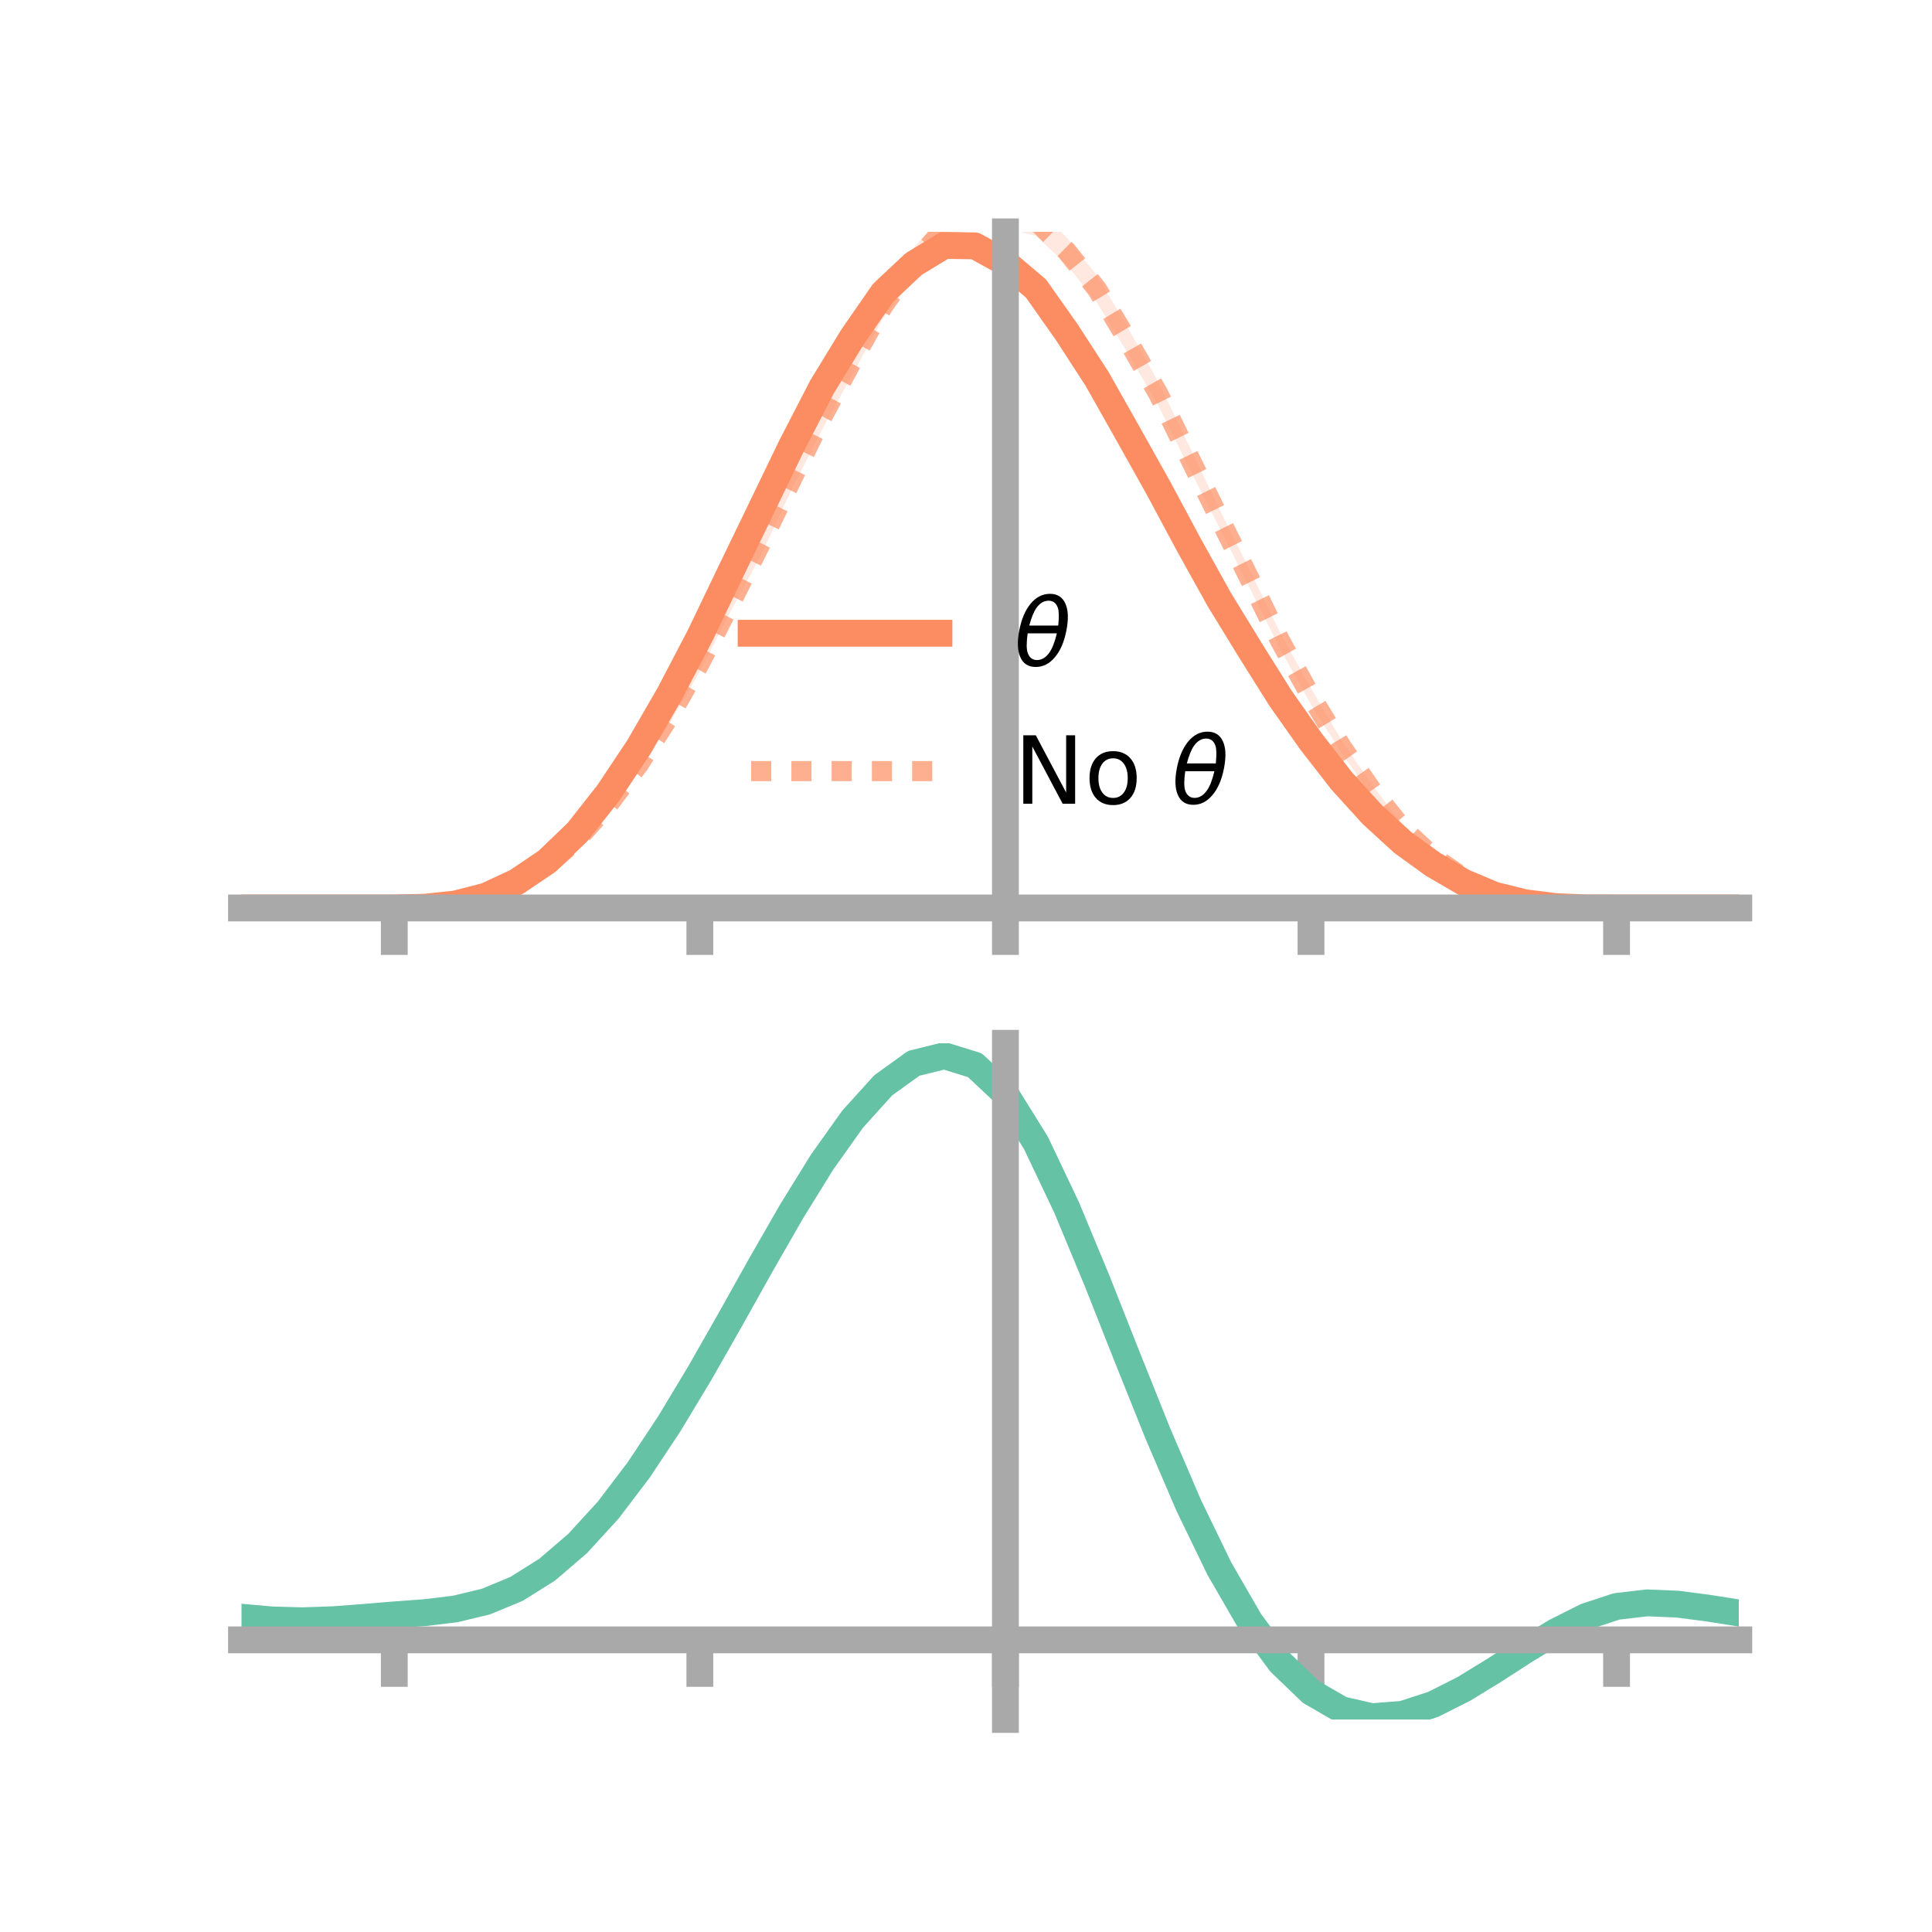 <?xml version="1.0" encoding="utf-8" standalone="no"?>
<!DOCTYPE svg PUBLIC "-//W3C//DTD SVG 1.1//EN"
  "http://www.w3.org/Graphics/SVG/1.1/DTD/svg11.dtd">
<!-- Created with matplotlib (https://matplotlib.org/) -->
<svg height="144pt" version="1.1" viewBox="0 0 144 144" width="144pt" xmlns="http://www.w3.org/2000/svg" xmlns:xlink="http://www.w3.org/1999/xlink">
 <defs>
  <style type="text/css">*{stroke-linecap:butt;stroke-linejoin:round;}</style>
 </defs>
 <g id="figure_1">
  <g id="patch_1">
   <path d="M 0 144 
L 144 144 
L 144 0 
L 0 0 
z
" style="fill:none;"/>
  </g>
  <g id="axes_1">
   <g id="patch_2">
    <path d="M 18 67.68 
L 129.6 67.68 
L 129.6 17.28 
L 18 17.28 
z
" style="fill:none;"/>
   </g>
   <g id="PolyCollection_1">
    <path clip-path="url(#pb9998c35c4)" d="M 18 67.673 
L 18 67.673 
L 20.278 67.673 
L 22.555 67.673 
L 24.833 67.673 
L 27.11 67.673 
L 29.388 67.671 
L 31.665 67.6 
L 33.943 67.326 
L 36.22 66.694 
L 38.498 65.6 
L 40.776 63.983 
L 43.053 61.759 
L 45.331 58.823 
L 47.608 55.326 
L 49.886 51.359 
L 52.163 47.022 
L 54.441 42.056 
L 56.718 37.344 
L 58.996 32.416 
L 61.273 28.131 
L 63.551 24.246 
L 65.829 20.923 
L 68.106 18.669 
L 70.384 17.28 
L 72.661 17.35 
L 74.939 18.535 
L 77.216 20.576 
L 79.494 23.813 
L 81.771 27.317 
L 84.049 31.436 
L 86.327 35.608 
L 88.604 39.969 
L 90.882 44.154 
L 93.159 47.928 
L 95.437 51.568 
L 97.714 54.811 
L 99.992 57.901 
L 102.269 60.42 
L 104.547 62.588 
L 106.824 64.269 
L 109.102 65.624 
L 111.38 66.618 
L 113.657 67.218 
L 115.935 67.536 
L 118.212 67.653 
L 120.49 67.673 
L 122.767 67.673 
L 125.045 67.673 
L 127.322 67.673 
L 129.6 67.673 
L 129.6 67.673 
L 129.6 67.673 
L 127.322 67.673 
L 125.045 67.673 
L 122.767 67.673 
L 120.49 67.673 
L 118.212 67.68 
L 115.935 67.611 
L 113.657 67.346 
L 111.38 66.824 
L 109.102 65.9 
L 106.824 64.601 
L 104.547 62.993 
L 102.269 60.988 
L 99.992 58.49 
L 97.714 55.719 
L 95.437 52.505 
L 93.159 48.888 
L 90.882 45.229 
L 88.604 41.215 
L 86.327 37.084 
L 84.049 33.123 
L 81.771 29.169 
L 79.494 25.651 
L 77.216 22.432 
L 74.939 20.621 
L 72.661 19.301 
L 70.384 19.305 
L 68.106 20.684 
L 65.829 22.704 
L 63.551 25.955 
L 61.273 29.522 
L 58.996 34.057 
L 56.718 38.561 
L 54.441 43.266 
L 52.163 47.792 
L 49.886 52.16 
L 47.608 56.07 
L 45.331 59.408 
L 43.053 62.259 
L 40.776 64.414 
L 38.498 65.87 
L 36.22 66.892 
L 33.943 67.429 
L 31.665 67.637 
L 29.388 67.672 
L 27.11 67.673 
L 24.833 67.673 
L 22.555 67.673 
L 20.278 67.673 
L 18 67.673 
z
" style="fill:#fc8d62;fill-opacity:0.2;"/>
   </g>
   <g id="PolyCollection_2">
    <path clip-path="url(#pb9998c35c4)" d="M 18 67.673 
L 18 67.673 
L 20.278 67.673 
L 22.555 67.673 
L 24.833 67.673 
L 27.11 67.673 
L 29.388 67.671 
L 31.665 67.604 
L 33.943 67.361 
L 36.22 66.76 
L 38.498 65.775 
L 40.776 64.311 
L 43.053 62.229 
L 45.331 59.588 
L 47.608 56.539 
L 49.886 52.893 
L 52.163 48.799 
L 54.441 44.383 
L 56.718 39.584 
L 58.996 35.039 
L 61.273 30.176 
L 63.551 25.846 
L 65.829 21.899 
L 68.106 18.466 
L 70.384 15.903 
L 72.661 15.113 
L 74.939 14.427 
L 77.216 15.314 
L 79.494 17.703 
L 81.771 20.553 
L 84.049 24.408 
L 86.327 28.463 
L 88.604 33.174 
L 90.882 37.942 
L 93.159 42.497 
L 95.437 47.198 
L 97.714 51.305 
L 99.992 55.176 
L 102.269 58.512 
L 104.547 61.454 
L 106.824 63.651 
L 109.102 65.264 
L 111.38 66.426 
L 113.657 67.153 
L 115.935 67.512 
L 118.212 67.655 
L 120.49 67.673 
L 122.767 67.673 
L 125.045 67.673 
L 127.322 67.673 
L 129.6 67.673 
L 129.6 67.673 
L 129.6 67.673 
L 127.322 67.673 
L 125.045 67.673 
L 122.767 67.673 
L 120.49 67.673 
L 118.212 67.68 
L 115.935 67.602 
L 113.657 67.32 
L 111.38 66.693 
L 109.102 65.632 
L 106.824 64.09 
L 104.547 62.043 
L 102.269 59.319 
L 99.992 56.139 
L 97.714 52.511 
L 95.437 48.415 
L 93.159 43.868 
L 90.882 39.314 
L 88.604 34.831 
L 86.327 30.217 
L 84.049 26.304 
L 81.771 22.575 
L 79.494 19.709 
L 77.216 17.585 
L 74.939 16.996 
L 72.661 16.52 
L 70.384 18.217 
L 68.106 20.773 
L 65.829 23.714 
L 63.551 27.872 
L 61.273 32.023 
L 58.996 36.505 
L 56.718 41.382 
L 54.441 45.592 
L 52.163 50.061 
L 49.886 53.927 
L 47.608 57.41 
L 45.331 60.382 
L 43.053 62.796 
L 40.776 64.691 
L 38.498 66.091 
L 36.22 66.955 
L 33.943 67.439 
L 31.665 67.638 
L 29.388 67.672 
L 27.11 67.673 
L 24.833 67.673 
L 22.555 67.673 
L 20.278 67.673 
L 18 67.673 
z
" style="fill:#fc8d62;fill-opacity:0.2;"/>
   </g>
   <g id="matplotlib.axis_1">
    <g id="xtick_1">
     <g id="line2d_1">
      <defs>
       <path d="M 0 0 
L 0 3.5 
" id="m5988281d75" style="stroke:#a9a9a9;stroke-width:2;"/>
      </defs>
      <g>
       <use style="fill:#a9a9a9;stroke:#a9a9a9;stroke-width:2;" x="29.388" xlink:href="#m5988281d75" y="67.673"/>
      </g>
     </g>
    </g>
    <g id="xtick_2">
     <g id="line2d_2">
      <g>
       <use style="fill:#a9a9a9;stroke:#a9a9a9;stroke-width:2;" x="52.163" xlink:href="#m5988281d75" y="67.673"/>
      </g>
     </g>
    </g>
    <g id="xtick_3">
     <g id="line2d_3">
      <g>
       <use style="fill:#a9a9a9;stroke:#a9a9a9;stroke-width:2;" x="74.939" xlink:href="#m5988281d75" y="67.673"/>
      </g>
     </g>
    </g>
    <g id="xtick_4">
     <g id="line2d_4">
      <g>
       <use style="fill:#a9a9a9;stroke:#a9a9a9;stroke-width:2;" x="97.714" xlink:href="#m5988281d75" y="67.673"/>
      </g>
     </g>
    </g>
    <g id="xtick_5">
     <g id="line2d_5">
      <g>
       <use style="fill:#a9a9a9;stroke:#a9a9a9;stroke-width:2;" x="120.49" xlink:href="#m5988281d75" y="67.673"/>
      </g>
     </g>
    </g>
   </g>
   <g id="matplotlib.axis_2"/>
   <g id="line2d_6">
    <path clip-path="url(#pb9998c35c4)" d="M 18 67.673 
L 20.278 67.673 
L 22.555 67.673 
L 24.833 67.673 
L 27.11 67.673 
L 29.388 67.672 
L 31.665 67.619 
L 33.943 67.378 
L 36.22 66.793 
L 38.498 65.735 
L 40.776 64.198 
L 43.053 62.009 
L 45.331 59.115 
L 47.608 55.698 
L 49.886 51.76 
L 52.163 47.407 
L 54.441 42.661 
L 56.718 37.952 
L 58.996 33.237 
L 61.273 28.827 
L 63.551 25.101 
L 65.829 21.813 
L 68.106 19.677 
L 70.384 18.293 
L 72.661 18.325 
L 74.939 19.578 
L 77.216 21.504 
L 79.494 24.732 
L 81.771 28.243 
L 84.049 32.279 
L 86.327 36.346 
L 88.604 40.592 
L 90.882 44.691 
L 93.159 48.408 
L 95.437 52.037 
L 97.714 55.265 
L 99.992 58.196 
L 102.269 60.704 
L 104.547 62.791 
L 106.824 64.435 
L 109.102 65.762 
L 111.38 66.721 
L 113.657 67.282 
L 115.935 67.573 
L 118.212 67.667 
L 120.49 67.673 
L 122.767 67.673 
L 125.045 67.673 
L 127.322 67.673 
L 129.6 67.673 
" style="fill:none;stroke:#fc8d62;stroke-linecap:square;stroke-width:2;"/>
   </g>
   <g id="line2d_7">
    <path clip-path="url(#pb9998c35c4)" d="M 18 67.673 
L 20.278 67.673 
L 22.555 67.673 
L 24.833 67.673 
L 27.11 67.673 
L 29.388 67.672 
L 31.665 67.621 
L 33.943 67.4 
L 36.22 66.858 
L 38.498 65.933 
L 40.776 64.501 
L 43.053 62.513 
L 45.331 59.985 
L 47.608 56.975 
L 49.886 53.41 
L 52.163 49.43 
L 54.441 44.987 
L 56.718 40.483 
L 58.996 35.772 
L 61.273 31.099 
L 63.551 26.859 
L 65.829 22.807 
L 68.106 19.62 
L 70.384 17.06 
L 72.661 15.817 
L 74.939 15.711 
L 77.216 16.449 
L 79.494 18.706 
L 81.771 21.564 
L 84.049 25.356 
L 86.327 29.34 
L 88.604 34.002 
L 90.882 38.628 
L 93.159 43.182 
L 95.437 47.806 
L 97.714 51.908 
L 99.992 55.658 
L 102.269 58.915 
L 104.547 61.749 
L 106.824 63.871 
L 109.102 65.448 
L 111.38 66.56 
L 113.657 67.237 
L 115.935 67.557 
L 118.212 67.667 
L 120.49 67.673 
L 122.767 67.673 
L 125.045 67.673 
L 127.322 67.673 
L 129.6 67.673 
" style="fill:none;stroke:#fc8d62;stroke-dasharray:1.5,1.5;stroke-dashoffset:0;stroke-opacity:0.7;stroke-width:1.5;"/>
   </g>
   <g id="patch_3">
    <path d="M 74.939 67.68 
L 74.939 17.28 
" style="fill:none;stroke:#a9a9a9;stroke-linecap:square;stroke-linejoin:miter;stroke-width:2;"/>
   </g>
   <g id="patch_4">
    <path d="M 129.6 67.68 
L 129.6 17.28 
" style="fill:none;"/>
   </g>
   <g id="patch_5">
    <path d="M 18 67.673 
L 129.6 67.673 
" style="fill:none;stroke:#a9a9a9;stroke-linecap:square;stroke-linejoin:miter;stroke-width:2;"/>
   </g>
   <g id="patch_6">
    <path d="M 18 17.28 
L 129.6 17.28 
" style="fill:none;"/>
   </g>
   <g id="legend_1">
    <g id="line2d_8">
     <path d="M 55.985 47.2 
L 69.985 47.2 
" style="fill:none;stroke:#fc8d62;stroke-linecap:square;stroke-width:2;"/>
    </g>
    <g id="line2d_9"/>
    <g id="text_1">
     <!-- $\theta$ -->
     <g transform="translate(75.585 49.65)scale(0.07 -0.07)">
      <defs>
       <path d="M 45.516 34.672 
L 14.453 34.672 
Q 12.359 20.062 14.5 13.875 
Q 17.188 6.25 24.469 6.25 
Q 31.781 6.25 37.359 13.922 
Q 42.234 20.656 45.516 34.672 
z
M 47.016 42.969 
Q 48.344 56.844 46.625 61.719 
Q 43.953 69.438 36.766 69.438 
Q 29.297 69.438 23.828 61.812 
Q 19.531 55.672 16.156 42.969 
z
M 38.188 76.766 
Q 49.906 76.766 54.594 66.406 
Q 59.281 56.109 55.719 37.844 
Q 52.203 19.625 43.453 9.281 
Q 34.766 -1.125 23.047 -1.125 
Q 11.281 -1.125 6.641 9.281 
Q 2 19.625 5.516 37.844 
Q 9.078 56.109 17.719 66.406 
Q 26.422 76.766 38.188 76.766 
z
" id="DejaVuSans-Oblique-952"/>
      </defs>
      <use transform="translate(0 0.234)" xlink:href="#DejaVuSans-Oblique-952"/>
     </g>
    </g>
    <g id="line2d_10">
     <path d="M 55.985 57.474 
L 69.985 57.474 
" style="fill:none;stroke:#fc8d62;stroke-dasharray:1.5,1.5;stroke-dashoffset:0;stroke-opacity:0.7;stroke-width:1.5;"/>
    </g>
    <g id="line2d_11"/>
    <g id="text_2">
     <!-- No $\theta$ -->
     <g transform="translate(75.585 59.924)scale(0.07 -0.07)">
      <defs>
       <path d="M 9.812 72.906 
L 23.094 72.906 
L 55.422 11.922 
L 55.422 72.906 
L 64.984 72.906 
L 64.984 0 
L 51.703 0 
L 19.391 60.984 
L 19.391 0 
L 9.812 0 
z
" id="DejaVuSans-78"/>
       <path d="M 30.609 48.391 
Q 23.391 48.391 19.188 42.75 
Q 14.984 37.109 14.984 27.297 
Q 14.984 17.484 19.156 11.844 
Q 23.344 6.203 30.609 6.203 
Q 37.797 6.203 41.984 11.859 
Q 46.188 17.531 46.188 27.297 
Q 46.188 37.016 41.984 42.703 
Q 37.797 48.391 30.609 48.391 
z
M 30.609 56 
Q 42.328 56 49.016 48.375 
Q 55.719 40.766 55.719 27.297 
Q 55.719 13.875 49.016 6.219 
Q 42.328 -1.422 30.609 -1.422 
Q 18.844 -1.422 12.172 6.219 
Q 5.516 13.875 5.516 27.297 
Q 5.516 40.766 12.172 48.375 
Q 18.844 56 30.609 56 
z
" id="DejaVuSans-111"/>
       <path id="DejaVuSans-32"/>
      </defs>
      <use transform="translate(0 0.234)" xlink:href="#DejaVuSans-78"/>
      <use transform="translate(74.805 0.234)" xlink:href="#DejaVuSans-111"/>
      <use transform="translate(135.986 0.234)" xlink:href="#DejaVuSans-32"/>
      <use transform="translate(167.773 0.234)" xlink:href="#DejaVuSans-Oblique-952"/>
     </g>
    </g>
   </g>
  </g>
  <g id="axes_2">
   <g id="patch_7">
    <path d="M 18 128.16 
L 129.6 128.16 
L 129.6 77.76 
L 18 77.76 
z
" style="fill:none;"/>
   </g>
   <g id="PolyCollection_3">
    <path clip-path="url(#pa6da54a633)" d="M 18 120.577 
L 18 120.498 
L 20.278 120.711 
L 22.555 120.771 
L 24.833 120.688 
L 27.11 120.508 
L 29.388 120.308 
L 31.665 120.138 
L 33.943 119.856 
L 36.22 119.302 
L 38.498 118.346 
L 40.776 116.898 
L 43.053 114.907 
L 45.331 112.363 
L 47.608 109.299 
L 49.886 105.781 
L 52.163 101.911 
L 54.441 97.817 
L 56.718 93.655 
L 58.996 89.599 
L 61.273 85.838 
L 63.551 82.571 
L 65.829 80.002 
L 68.106 78.332 
L 70.384 77.76 
L 72.661 78.474 
L 74.939 80.643 
L 77.216 84.359 
L 79.494 89.22 
L 81.771 94.783 
L 84.049 100.631 
L 86.327 106.4 
L 88.604 111.79 
L 90.882 116.567 
L 93.159 120.565 
L 95.437 123.685 
L 97.714 125.896 
L 99.992 127.223 
L 102.269 127.744 
L 104.547 127.572 
L 106.824 126.843 
L 109.102 125.712 
L 111.38 124.341 
L 113.657 122.893 
L 115.935 121.526 
L 118.212 120.396 
L 120.49 119.651 
L 122.767 119.389 
L 125.045 119.491 
L 127.322 119.798 
L 129.6 120.17 
L 129.6 120.273 
L 129.6 120.273 
L 127.322 119.926 
L 125.045 119.638 
L 122.767 119.548 
L 120.49 119.817 
L 118.212 120.573 
L 115.935 121.732 
L 113.657 123.142 
L 111.38 124.64 
L 109.102 126.057 
L 106.824 127.224 
L 104.547 127.976 
L 102.269 128.16 
L 99.992 127.647 
L 97.714 126.338 
L 95.437 124.173 
L 93.159 121.137 
L 90.882 117.261 
L 88.604 112.636 
L 86.327 107.416 
L 84.049 101.825 
L 81.771 96.152 
L 79.494 90.75 
L 77.216 86.026 
L 74.939 82.416 
L 72.661 80.313 
L 70.384 79.622 
L 68.106 80.176 
L 65.829 81.785 
L 63.551 84.257 
L 61.273 87.394 
L 58.996 90.999 
L 56.718 94.881 
L 54.441 98.859 
L 52.163 102.767 
L 49.886 106.461 
L 47.608 109.818 
L 45.331 112.746 
L 43.053 115.183 
L 40.776 117.102 
L 38.498 118.508 
L 36.22 119.443 
L 33.943 119.987 
L 31.665 120.259 
L 29.388 120.418 
L 27.11 120.601 
L 24.833 120.763 
L 22.555 120.832 
L 20.278 120.772 
L 18 120.577 
z
" style="fill:#66c2a5;fill-opacity:0.2;"/>
   </g>
   <g id="matplotlib.axis_3">
    <g id="xtick_6">
     <g id="line2d_12">
      <g>
       <use style="fill:#a9a9a9;stroke:#a9a9a9;stroke-width:2;" x="29.388" xlink:href="#m5988281d75" y="122.226"/>
      </g>
     </g>
    </g>
    <g id="xtick_7">
     <g id="line2d_13">
      <g>
       <use style="fill:#a9a9a9;stroke:#a9a9a9;stroke-width:2;" x="52.163" xlink:href="#m5988281d75" y="122.226"/>
      </g>
     </g>
    </g>
    <g id="xtick_8">
     <g id="line2d_14">
      <g>
       <use style="fill:#a9a9a9;stroke:#a9a9a9;stroke-width:2;" x="74.939" xlink:href="#m5988281d75" y="122.226"/>
      </g>
     </g>
    </g>
    <g id="xtick_9">
     <g id="line2d_15">
      <g>
       <use style="fill:#a9a9a9;stroke:#a9a9a9;stroke-width:2;" x="97.714" xlink:href="#m5988281d75" y="122.226"/>
      </g>
     </g>
    </g>
    <g id="xtick_10">
     <g id="line2d_16">
      <g>
       <use style="fill:#a9a9a9;stroke:#a9a9a9;stroke-width:2;" x="120.49" xlink:href="#m5988281d75" y="122.226"/>
      </g>
     </g>
    </g>
   </g>
   <g id="matplotlib.axis_4"/>
   <g id="line2d_17">
    <path clip-path="url(#pa6da54a633)" d="M 18 120.538 
L 20.278 120.741 
L 22.555 120.802 
L 24.833 120.725 
L 27.11 120.554 
L 29.388 120.363 
L 31.665 120.198 
L 33.943 119.921 
L 36.22 119.372 
L 38.498 118.427 
L 40.776 117 
L 43.053 115.045 
L 45.331 112.555 
L 47.608 109.558 
L 49.886 106.121 
L 52.163 102.339 
L 54.441 98.338 
L 56.718 94.268 
L 58.996 90.299 
L 61.273 86.616 
L 63.551 83.414 
L 65.829 80.894 
L 68.106 79.254 
L 70.384 78.691 
L 72.661 79.394 
L 74.939 81.53 
L 77.216 85.192 
L 79.494 89.985 
L 81.771 95.467 
L 84.049 101.228 
L 86.327 106.908 
L 88.604 112.213 
L 90.882 116.914 
L 93.159 120.851 
L 95.437 123.929 
L 97.714 126.117 
L 99.992 127.435 
L 102.269 127.952 
L 104.547 127.774 
L 106.824 127.033 
L 109.102 125.885 
L 111.38 124.49 
L 113.657 123.017 
L 115.935 121.629 
L 118.212 120.484 
L 120.49 119.734 
L 122.767 119.468 
L 125.045 119.565 
L 127.322 119.862 
L 129.6 120.221 
" style="fill:none;stroke:#66c2a5;stroke-linecap:square;stroke-width:2;"/>
   </g>
   <g id="patch_8">
    <path d="M 74.939 128.16 
L 74.939 77.76 
" style="fill:none;stroke:#a9a9a9;stroke-linecap:square;stroke-linejoin:miter;stroke-width:2;"/>
   </g>
   <g id="patch_9">
    <path d="M 129.6 128.16 
L 129.6 77.76 
" style="fill:none;"/>
   </g>
   <g id="patch_10">
    <path d="M 18 122.226 
L 129.6 122.226 
" style="fill:none;stroke:#a9a9a9;stroke-linecap:square;stroke-linejoin:miter;stroke-width:2;"/>
   </g>
   <g id="patch_11">
    <path d="M 18 77.76 
L 129.6 77.76 
" style="fill:none;"/>
   </g>
  </g>
 </g>
 <defs>
  <clipPath id="pb9998c35c4">
   <rect height="50.4" width="111.6" x="18" y="17.28"/>
  </clipPath>
  <clipPath id="pa6da54a633">
   <rect height="50.4" width="111.6" x="18" y="77.76"/>
  </clipPath>
 </defs>
</svg>
